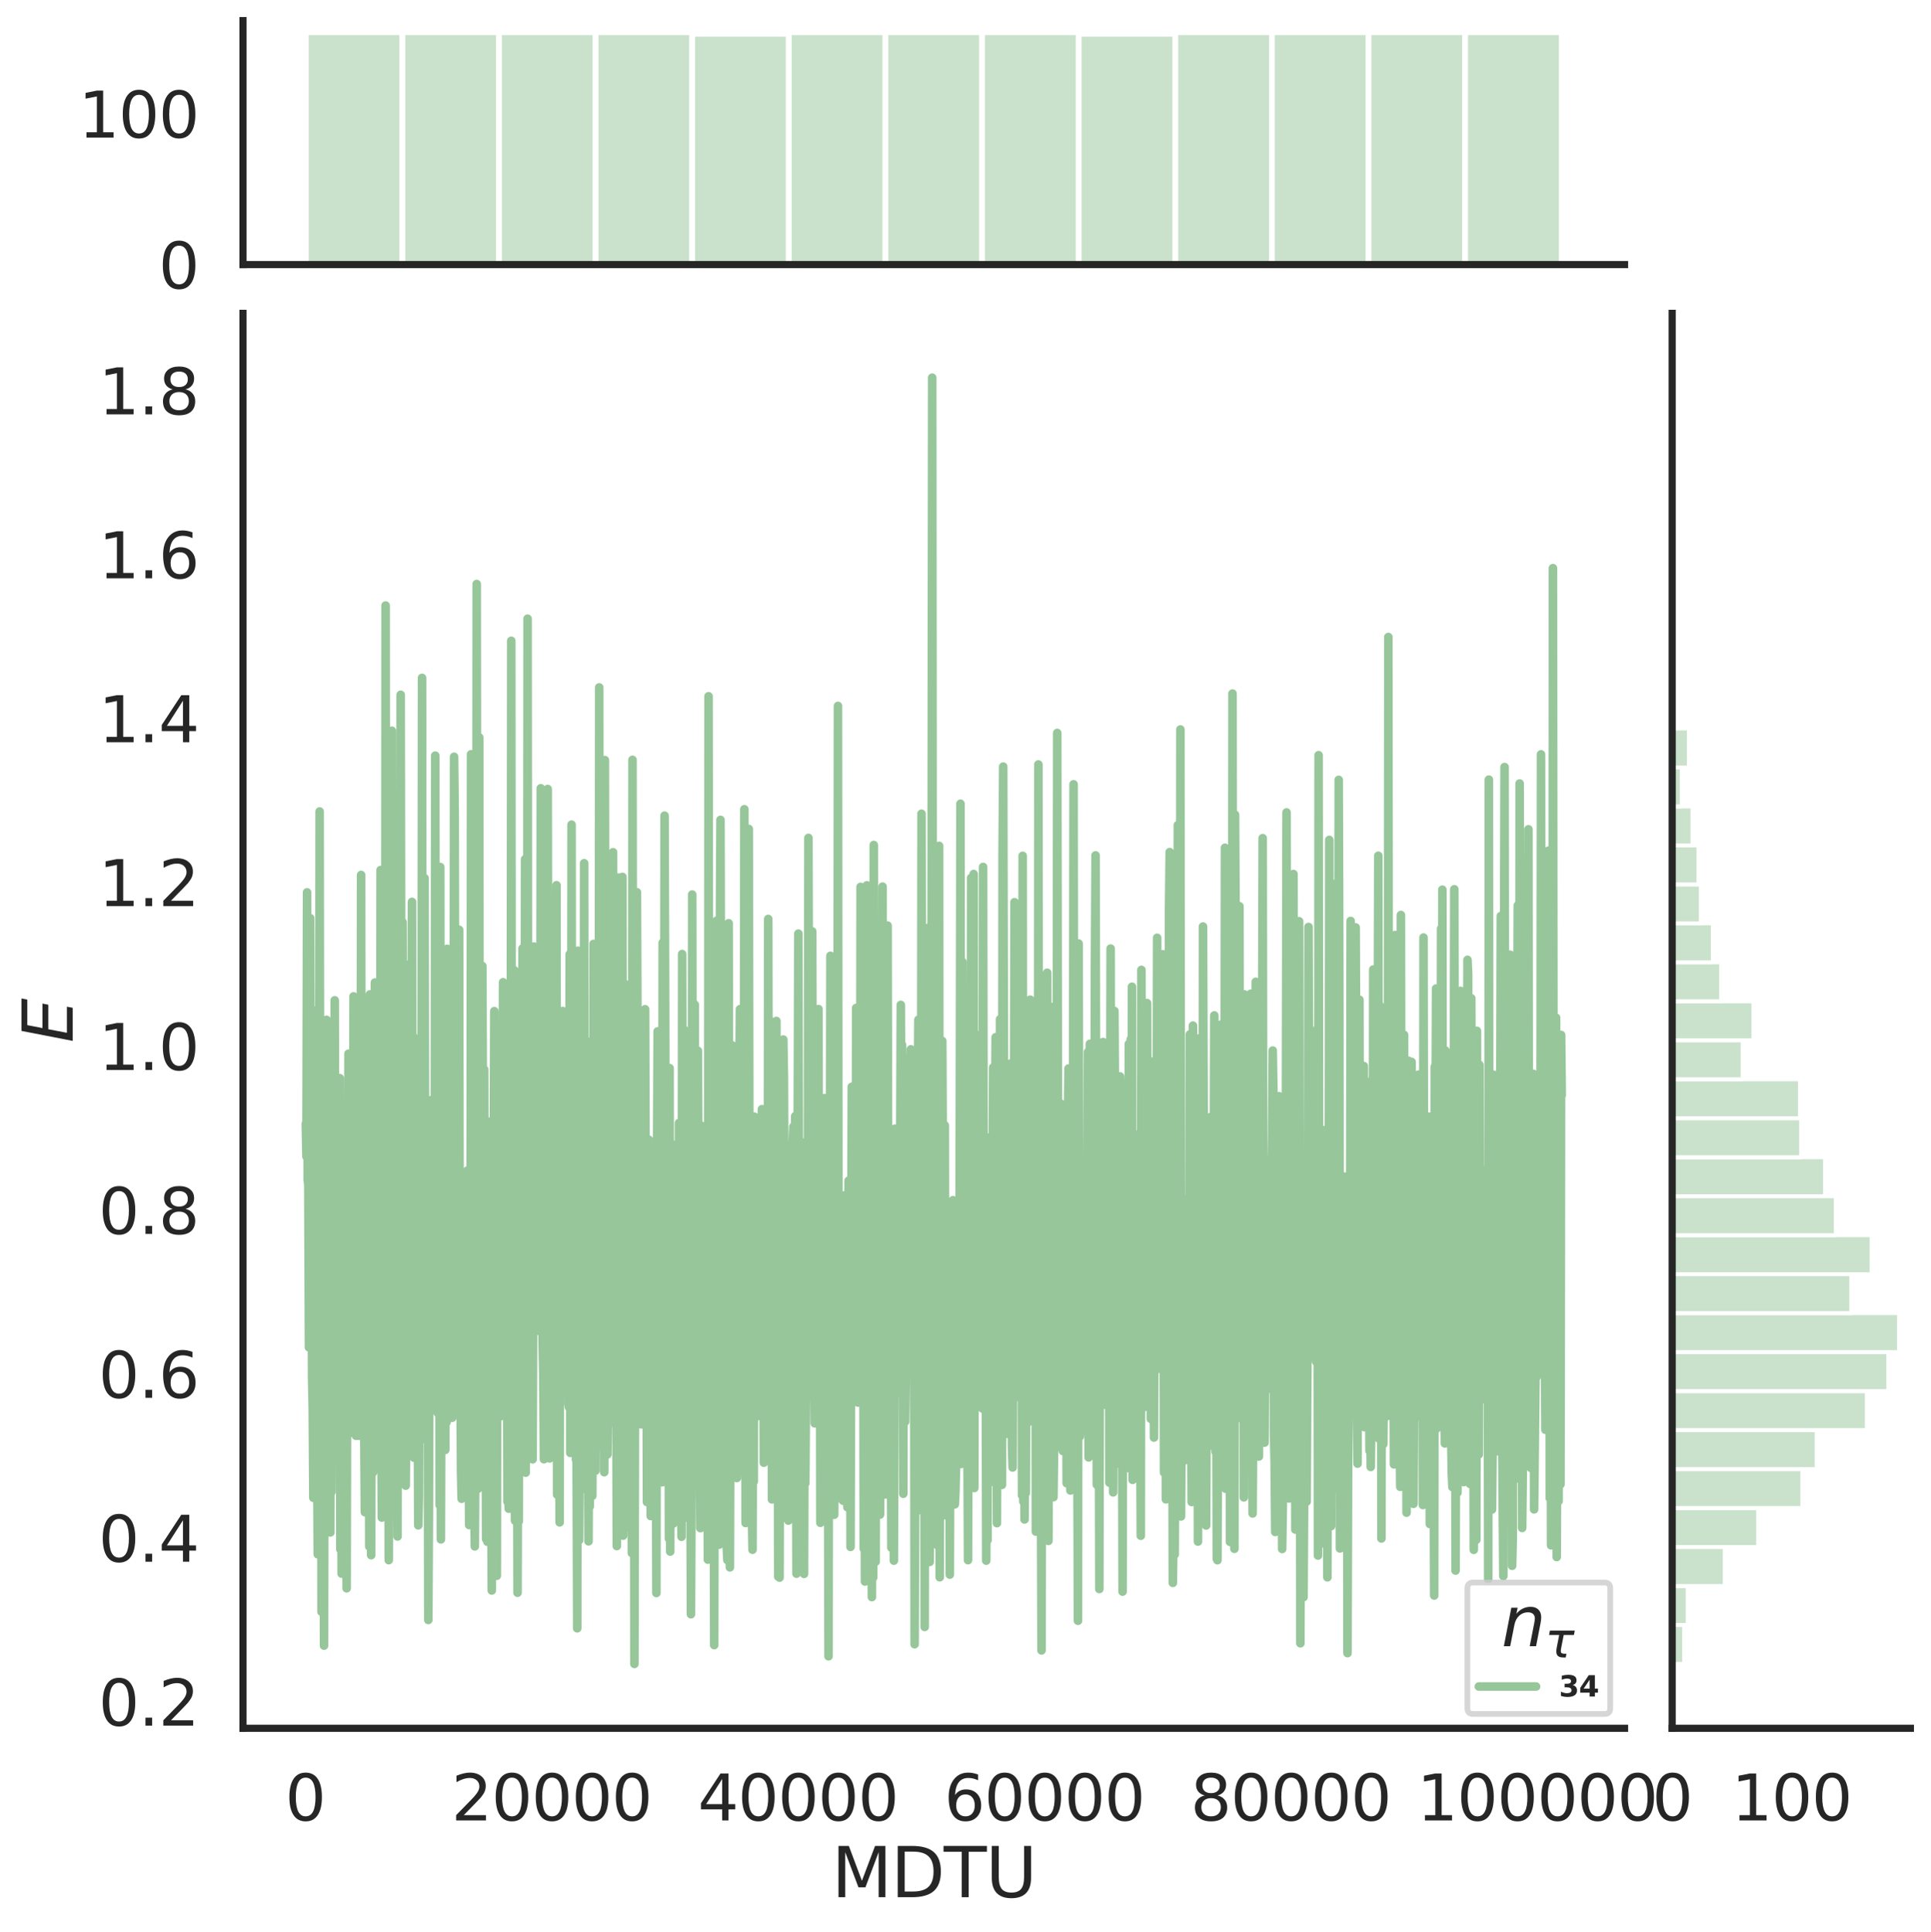 <?xml version="1.0" encoding="utf-8" standalone="no"?>
<!DOCTYPE svg PUBLIC "-//W3C//DTD SVG 1.1//EN"
  "http://www.w3.org/Graphics/SVG/1.1/DTD/svg11.dtd">
<svg height="675.079pt" version="1.1" viewBox="0 0 674.774 675.079" width="674.774pt" xmlns="http://www.w3.org/2000/svg" xmlns:xlink="http://www.w3.org/1999/xlink">
 <defs>
  <style type="text/css">*{stroke-linecap:butt;stroke-linejoin:round;}</style>
 </defs>
 <g id="figure_1">
  <g id="patch_1">
   <path d="M 0 675.079 
L 674.774 675.079 
L 674.774 0 
L 0 0 
z
" style="fill:#ffffff;"/>
  </g>
  <g id="axes_1">
   <g id="patch_2">
    <path d="M 84.914 603.86 
L 567.69 603.86 
L 567.69 109.485 
L 84.914 109.485 
z
" style="fill:none;"/>
   </g>
   <g id="matplotlib.axis_1">
    <g id="xtick_1">
     <g id="text_1">
      <!-- 0 -->
      <g style="fill:#262626;" transform="translate(99.64 636.077)scale(0.22 -0.22)">
       <defs>
        <path d="M 2034 4250 
Q 1547 4250 1301 3770 
Q 1056 3291 1056 2328 
Q 1056 1369 1301 889 
Q 1547 409 2034 409 
Q 2525 409 2770 889 
Q 3016 1369 3016 2328 
Q 3016 3291 2770 3770 
Q 2525 4250 2034 4250 
z
M 2034 4750 
Q 2819 4750 3233 4129 
Q 3647 3509 3647 2328 
Q 3647 1150 3233 529 
Q 2819 -91 2034 -91 
Q 1250 -91 836 529 
Q 422 1150 422 2328 
Q 422 3509 836 4129 
Q 1250 4750 2034 4750 
z
" id="DejaVuSans-30" transform="scale(0.016)"/>
       </defs>
       <use xlink:href="#DejaVuSans-30"/>
      </g>
     </g>
    </g>
    <g id="xtick_2">
     <g id="text_2">
      <!-- 20000 -->
      <g style="fill:#262626;" transform="translate(157.745 636.077)scale(0.22 -0.22)">
       <defs>
        <path d="M 1228 531 
L 3431 531 
L 3431 0 
L 469 0 
L 469 531 
Q 828 903 1448 1529 
Q 2069 2156 2228 2338 
Q 2531 2678 2651 2914 
Q 2772 3150 2772 3378 
Q 2772 3750 2511 3984 
Q 2250 4219 1831 4219 
Q 1534 4219 1204 4116 
Q 875 4013 500 3803 
L 500 4441 
Q 881 4594 1212 4672 
Q 1544 4750 1819 4750 
Q 2544 4750 2975 4387 
Q 3406 4025 3406 3419 
Q 3406 3131 3298 2873 
Q 3191 2616 2906 2266 
Q 2828 2175 2409 1742 
Q 1991 1309 1228 531 
z
" id="DejaVuSans-32" transform="scale(0.016)"/>
       </defs>
       <use xlink:href="#DejaVuSans-32"/>
       <use x="63.623" xlink:href="#DejaVuSans-30"/>
       <use x="127.246" xlink:href="#DejaVuSans-30"/>
       <use x="190.869" xlink:href="#DejaVuSans-30"/>
       <use x="254.492" xlink:href="#DejaVuSans-30"/>
      </g>
     </g>
    </g>
    <g id="xtick_3">
     <g id="text_3">
      <!-- 40000 -->
      <g style="fill:#262626;" transform="translate(243.844 636.077)scale(0.22 -0.22)">
       <defs>
        <path d="M 2419 4116 
L 825 1625 
L 2419 1625 
L 2419 4116 
z
M 2253 4666 
L 3047 4666 
L 3047 1625 
L 3713 1625 
L 3713 1100 
L 3047 1100 
L 3047 0 
L 2419 0 
L 2419 1100 
L 313 1100 
L 313 1709 
L 2253 4666 
z
" id="DejaVuSans-34" transform="scale(0.016)"/>
       </defs>
       <use xlink:href="#DejaVuSans-34"/>
       <use x="63.623" xlink:href="#DejaVuSans-30"/>
       <use x="127.246" xlink:href="#DejaVuSans-30"/>
       <use x="190.869" xlink:href="#DejaVuSans-30"/>
       <use x="254.492" xlink:href="#DejaVuSans-30"/>
      </g>
     </g>
    </g>
    <g id="xtick_4">
     <g id="text_4">
      <!-- 60000 -->
      <g style="fill:#262626;" transform="translate(329.943 636.077)scale(0.22 -0.22)">
       <defs>
        <path d="M 2113 2584 
Q 1688 2584 1439 2293 
Q 1191 2003 1191 1497 
Q 1191 994 1439 701 
Q 1688 409 2113 409 
Q 2538 409 2786 701 
Q 3034 994 3034 1497 
Q 3034 2003 2786 2293 
Q 2538 2584 2113 2584 
z
M 3366 4563 
L 3366 3988 
Q 3128 4100 2886 4159 
Q 2644 4219 2406 4219 
Q 1781 4219 1451 3797 
Q 1122 3375 1075 2522 
Q 1259 2794 1537 2939 
Q 1816 3084 2150 3084 
Q 2853 3084 3261 2657 
Q 3669 2231 3669 1497 
Q 3669 778 3244 343 
Q 2819 -91 2113 -91 
Q 1303 -91 875 529 
Q 447 1150 447 2328 
Q 447 3434 972 4092 
Q 1497 4750 2381 4750 
Q 2619 4750 2861 4703 
Q 3103 4656 3366 4563 
z
" id="DejaVuSans-36" transform="scale(0.016)"/>
       </defs>
       <use xlink:href="#DejaVuSans-36"/>
       <use x="63.623" xlink:href="#DejaVuSans-30"/>
       <use x="127.246" xlink:href="#DejaVuSans-30"/>
       <use x="190.869" xlink:href="#DejaVuSans-30"/>
       <use x="254.492" xlink:href="#DejaVuSans-30"/>
      </g>
     </g>
    </g>
    <g id="xtick_5">
     <g id="text_5">
      <!-- 80000 -->
      <g style="fill:#262626;" transform="translate(416.043 636.077)scale(0.22 -0.22)">
       <defs>
        <path d="M 2034 2216 
Q 1584 2216 1326 1975 
Q 1069 1734 1069 1313 
Q 1069 891 1326 650 
Q 1584 409 2034 409 
Q 2484 409 2743 651 
Q 3003 894 3003 1313 
Q 3003 1734 2745 1975 
Q 2488 2216 2034 2216 
z
M 1403 2484 
Q 997 2584 770 2862 
Q 544 3141 544 3541 
Q 544 4100 942 4425 
Q 1341 4750 2034 4750 
Q 2731 4750 3128 4425 
Q 3525 4100 3525 3541 
Q 3525 3141 3298 2862 
Q 3072 2584 2669 2484 
Q 3125 2378 3379 2068 
Q 3634 1759 3634 1313 
Q 3634 634 3220 271 
Q 2806 -91 2034 -91 
Q 1263 -91 848 271 
Q 434 634 434 1313 
Q 434 1759 690 2068 
Q 947 2378 1403 2484 
z
M 1172 3481 
Q 1172 3119 1398 2916 
Q 1625 2713 2034 2713 
Q 2441 2713 2670 2916 
Q 2900 3119 2900 3481 
Q 2900 3844 2670 4047 
Q 2441 4250 2034 4250 
Q 1625 4250 1398 4047 
Q 1172 3844 1172 3481 
z
" id="DejaVuSans-38" transform="scale(0.016)"/>
       </defs>
       <use xlink:href="#DejaVuSans-38"/>
       <use x="63.623" xlink:href="#DejaVuSans-30"/>
       <use x="127.246" xlink:href="#DejaVuSans-30"/>
       <use x="190.869" xlink:href="#DejaVuSans-30"/>
       <use x="254.492" xlink:href="#DejaVuSans-30"/>
      </g>
     </g>
    </g>
    <g id="xtick_6">
     <g id="text_6">
      <!-- 100000 -->
      <g style="fill:#262626;" transform="translate(495.143 636.077)scale(0.22 -0.22)">
       <defs>
        <path d="M 794 531 
L 1825 531 
L 1825 4091 
L 703 3866 
L 703 4441 
L 1819 4666 
L 2450 4666 
L 2450 531 
L 3481 531 
L 3481 0 
L 794 0 
L 794 531 
z
" id="DejaVuSans-31" transform="scale(0.016)"/>
       </defs>
       <use xlink:href="#DejaVuSans-31"/>
       <use x="63.623" xlink:href="#DejaVuSans-30"/>
       <use x="127.246" xlink:href="#DejaVuSans-30"/>
       <use x="190.869" xlink:href="#DejaVuSans-30"/>
       <use x="254.492" xlink:href="#DejaVuSans-30"/>
       <use x="318.115" xlink:href="#DejaVuSans-30"/>
      </g>
     </g>
    </g>
    <g id="text_7">
     <!-- MDTU -->
     <g style="fill:#262626;" transform="translate(290.596 662.888)scale(0.24 -0.24)">
      <defs>
       <path d="M 628 4666 
L 1569 4666 
L 2759 1491 
L 3956 4666 
L 4897 4666 
L 4897 0 
L 4281 0 
L 4281 4097 
L 3078 897 
L 2444 897 
L 1241 4097 
L 1241 0 
L 628 0 
L 628 4666 
z
" id="DejaVuSans-4d" transform="scale(0.016)"/>
       <path d="M 1259 4147 
L 1259 519 
L 2022 519 
Q 2988 519 3436 956 
Q 3884 1394 3884 2338 
Q 3884 3275 3436 3711 
Q 2988 4147 2022 4147 
L 1259 4147 
z
M 628 4666 
L 1925 4666 
Q 3281 4666 3915 4102 
Q 4550 3538 4550 2338 
Q 4550 1131 3912 565 
Q 3275 0 1925 0 
L 628 0 
L 628 4666 
z
" id="DejaVuSans-44" transform="scale(0.016)"/>
       <path d="M -19 4666 
L 3928 4666 
L 3928 4134 
L 2272 4134 
L 2272 0 
L 1638 0 
L 1638 4134 
L -19 4134 
L -19 4666 
z
" id="DejaVuSans-54" transform="scale(0.016)"/>
       <path d="M 556 4666 
L 1191 4666 
L 1191 1831 
Q 1191 1081 1462 751 
Q 1734 422 2344 422 
Q 2950 422 3222 751 
Q 3494 1081 3494 1831 
L 3494 4666 
L 4128 4666 
L 4128 1753 
Q 4128 841 3676 375 
Q 3225 -91 2344 -91 
Q 1459 -91 1007 375 
Q 556 841 556 1753 
L 556 4666 
z
" id="DejaVuSans-55" transform="scale(0.016)"/>
      </defs>
      <use xlink:href="#DejaVuSans-4d"/>
      <use x="86.279" xlink:href="#DejaVuSans-44"/>
      <use x="163.281" xlink:href="#DejaVuSans-54"/>
      <use x="224.365" xlink:href="#DejaVuSans-55"/>
     </g>
    </g>
   </g>
   <g id="matplotlib.axis_2">
    <g id="ytick_1">
     <g id="text_8">
      <!-- 0.2 -->
      <g style="fill:#262626;" transform="translate(34.428 602.946)scale(0.22 -0.22)">
       <defs>
        <path d="M 684 794 
L 1344 794 
L 1344 0 
L 684 0 
L 684 794 
z
" id="DejaVuSans-2e" transform="scale(0.016)"/>
       </defs>
       <use xlink:href="#DejaVuSans-30"/>
       <use x="63.623" xlink:href="#DejaVuSans-2e"/>
       <use x="95.41" xlink:href="#DejaVuSans-32"/>
      </g>
     </g>
    </g>
    <g id="ytick_2">
     <g id="text_9">
      <!-- 0.4 -->
      <g style="fill:#262626;" transform="translate(34.428 545.676)scale(0.22 -0.22)">
       <use xlink:href="#DejaVuSans-30"/>
       <use x="63.623" xlink:href="#DejaVuSans-2e"/>
       <use x="95.41" xlink:href="#DejaVuSans-34"/>
      </g>
     </g>
    </g>
    <g id="ytick_3">
     <g id="text_10">
      <!-- 0.6 -->
      <g style="fill:#262626;" transform="translate(34.428 488.405)scale(0.22 -0.22)">
       <use xlink:href="#DejaVuSans-30"/>
       <use x="63.623" xlink:href="#DejaVuSans-2e"/>
       <use x="95.41" xlink:href="#DejaVuSans-36"/>
      </g>
     </g>
    </g>
    <g id="ytick_4">
     <g id="text_11">
      <!-- 0.8 -->
      <g style="fill:#262626;" transform="translate(34.428 431.135)scale(0.22 -0.22)">
       <use xlink:href="#DejaVuSans-30"/>
       <use x="63.623" xlink:href="#DejaVuSans-2e"/>
       <use x="95.41" xlink:href="#DejaVuSans-38"/>
      </g>
     </g>
    </g>
    <g id="ytick_5">
     <g id="text_12">
      <!-- 1.0 -->
      <g style="fill:#262626;" transform="translate(34.428 373.864)scale(0.22 -0.22)">
       <use xlink:href="#DejaVuSans-31"/>
       <use x="63.623" xlink:href="#DejaVuSans-2e"/>
       <use x="95.41" xlink:href="#DejaVuSans-30"/>
      </g>
     </g>
    </g>
    <g id="ytick_6">
     <g id="text_13">
      <!-- 1.2 -->
      <g style="fill:#262626;" transform="translate(34.428 316.594)scale(0.22 -0.22)">
       <use xlink:href="#DejaVuSans-31"/>
       <use x="63.623" xlink:href="#DejaVuSans-2e"/>
       <use x="95.41" xlink:href="#DejaVuSans-32"/>
      </g>
     </g>
    </g>
    <g id="ytick_7">
     <g id="text_14">
      <!-- 1.4 -->
      <g style="fill:#262626;" transform="translate(34.428 259.323)scale(0.22 -0.22)">
       <use xlink:href="#DejaVuSans-31"/>
       <use x="63.623" xlink:href="#DejaVuSans-2e"/>
       <use x="95.41" xlink:href="#DejaVuSans-34"/>
      </g>
     </g>
    </g>
    <g id="ytick_8">
     <g id="text_15">
      <!-- 1.6 -->
      <g style="fill:#262626;" transform="translate(34.428 202.053)scale(0.22 -0.22)">
       <use xlink:href="#DejaVuSans-31"/>
       <use x="63.623" xlink:href="#DejaVuSans-2e"/>
       <use x="95.41" xlink:href="#DejaVuSans-36"/>
      </g>
     </g>
    </g>
    <g id="ytick_9">
     <g id="text_16">
      <!-- 1.8 -->
      <g style="fill:#262626;" transform="translate(34.428 144.782)scale(0.22 -0.22)">
       <use xlink:href="#DejaVuSans-31"/>
       <use x="63.623" xlink:href="#DejaVuSans-2e"/>
       <use x="95.41" xlink:href="#DejaVuSans-38"/>
      </g>
     </g>
    </g>
    <g id="text_17">
     <!-- $E$ -->
     <g style="fill:#262626;" transform="translate(25.436 364.352)rotate(-90)scale(0.24 -0.24)">
      <defs>
       <path d="M 1081 4666 
L 4031 4666 
L 3928 4134 
L 1606 4134 
L 1338 2753 
L 3566 2753 
L 3463 2222 
L 1234 2222 
L 909 531 
L 3284 531 
L 3181 0 
L 172 0 
L 1081 4666 
z
" id="DejaVuSans-Oblique-45" transform="scale(0.016)"/>
      </defs>
      <use transform="translate(0 0.094)" xlink:href="#DejaVuSans-Oblique-45"/>
     </g>
    </g>
   </g>
   <g id="line2d_1">
    <path clip-path="url(#p41183ca59b)" d="M 106.859 392.667 
L 107.078 404.084 
L 107.298 311.791 
L 107.517 412.181 
L 107.737 414.003 
L 107.956 470.767 
L 108.396 320.818 
L 108.615 405.508 
L 108.835 425.396 
L 109.054 481.508 
L 109.274 491.973 
L 109.493 523.335 
L 109.713 380.102 
L 109.932 450.31 
L 110.152 462.455 
L 110.591 403.57 
L 110.811 505.409 
L 111.03 543.055 
L 111.25 352.53 
L 111.469 518.746 
L 111.689 283.535 
L 111.908 455.867 
L 112.128 377.35 
L 112.348 563.16 
L 112.567 461.941 
L 112.787 502.686 
L 113.006 461.253 
L 113.226 574.989 
L 113.445 459.67 
L 113.665 476.072 
L 113.884 445.821 
L 114.104 356.337 
L 114.324 438.484 
L 114.543 398.588 
L 114.763 451.688 
L 114.982 447.825 
L 115.202 427.119 
L 115.421 535.442 
L 115.641 438.093 
L 115.86 521.269 
L 116.08 448.414 
L 116.299 433.584 
L 116.519 484.373 
L 116.739 493.67 
L 116.958 349.511 
L 117.178 444.07 
L 117.397 437.614 
L 117.617 440.062 
L 118.056 461.289 
L 118.275 437.28 
L 118.495 379.893 
L 118.715 376.701 
L 118.934 541.346 
L 119.154 460.23 
L 119.373 549.826 
L 119.593 477.632 
L 119.812 475.336 
L 120.032 474.909 
L 120.251 471.489 
L 120.471 528.98 
L 120.691 419.743 
L 120.91 472.325 
L 121.13 554.957 
L 121.349 446.37 
L 121.569 428.742 
L 121.788 368.169 
L 122.227 500.744 
L 122.447 389.082 
L 122.667 412.838 
L 122.886 456.055 
L 123.106 470.336 
L 123.325 499.829 
L 123.545 348.138 
L 123.764 492.36 
L 123.984 485.83 
L 124.203 379.332 
L 124.423 501.676 
L 124.643 412.253 
L 124.862 496.134 
L 125.082 496.094 
L 125.301 501.666 
L 125.521 428.685 
L 125.74 426.688 
L 125.96 485.248 
L 126.179 305.711 
L 126.399 438.853 
L 126.618 450.125 
L 126.838 372.232 
L 127.277 500.624 
L 127.497 528.359 
L 127.716 523.568 
L 127.936 388.394 
L 128.155 368.239 
L 128.375 398.219 
L 128.594 388.565 
L 128.814 410.135 
L 129.034 540.344 
L 129.253 347.453 
L 129.473 390.704 
L 129.692 543.391 
L 130.131 384.76 
L 130.351 514.442 
L 130.57 419.557 
L 130.79 488.722 
L 131.01 343.293 
L 131.229 446.465 
L 131.449 404.354 
L 131.888 502.904 
L 132.107 430.56 
L 132.327 430.06 
L 132.766 500.009 
L 132.986 304.004 
L 133.205 482.354 
L 133.425 530.251 
L 133.644 493.56 
L 133.864 339.669 
L 134.083 527.959 
L 134.303 330.865 
L 134.522 523.283 
L 134.742 211.565 
L 134.962 431.614 
L 135.181 410.694 
L 135.401 504.047 
L 135.62 392.581 
L 135.84 545.129 
L 136.059 427.017 
L 136.279 524.98 
L 136.498 480.681 
L 136.937 255.324 
L 137.157 443.902 
L 137.377 388.603 
L 137.596 276.772 
L 137.816 454.902 
L 138.035 316.733 
L 138.474 501.783 
L 138.694 496.589 
L 138.913 536.852 
L 139.133 350.935 
L 139.572 512.589 
L 139.792 444.503 
L 140.011 242.762 
L 140.231 370.407 
L 140.45 405.674 
L 140.67 322.235 
L 140.889 402.599 
L 141.109 410.678 
L 141.329 474.338 
L 141.548 428.255 
L 141.768 519.101 
L 142.207 457.621 
L 142.426 337.125 
L 142.646 467.859 
L 143.085 434.06 
L 143.305 417.151 
L 143.524 460.646 
L 143.963 315.124 
L 144.183 460.819 
L 144.402 362.161 
L 144.622 509.322 
L 144.841 453.566 
L 145.281 491.072 
L 145.5 466.942 
L 145.72 423.005 
L 146.159 532.963 
L 146.378 523.085 
L 146.598 432.835 
L 146.817 491.436 
L 147.037 404.076 
L 147.256 439.989 
L 147.476 236.851 
L 147.696 502.749 
L 147.915 378.088 
L 148.135 434.356 
L 148.354 306.825 
L 148.574 436.276 
L 148.793 409.095 
L 149.013 442.055 
L 149.232 445.696 
L 149.452 467.948 
L 149.672 566.032 
L 149.891 525.675 
L 150.111 448.562 
L 150.33 426.037 
L 150.55 486.1 
L 150.769 384.345 
L 150.989 420.65 
L 151.208 483.539 
L 151.428 406.008 
L 151.648 481.147 
L 151.867 480.381 
L 152.087 264.024 
L 152.306 420.639 
L 152.526 405.99 
L 152.745 345.737 
L 152.965 493.674 
L 153.184 357.926 
L 153.404 330.143 
L 153.624 525.883 
L 153.843 302.935 
L 154.063 537.877 
L 154.502 388.433 
L 154.721 373.925 
L 154.941 441.993 
L 155.16 415.721 
L 155.38 424.671 
L 155.6 506.601 
L 155.819 386.636 
L 156.039 496.968 
L 156.258 331.521 
L 156.478 439.378 
L 156.917 466.664 
L 157.136 391.536 
L 157.356 489.585 
L 157.575 423.645 
L 158.015 495.374 
L 158.234 410.421 
L 158.454 453.017 
L 158.673 264.421 
L 158.893 284.909 
L 159.112 420.584 
L 159.332 389.259 
L 159.551 470.669 
L 159.771 324.714 
L 159.991 441.07 
L 160.21 425.995 
L 160.43 324.859 
L 160.649 456.588 
L 160.869 472.477 
L 161.088 514.024 
L 161.308 523.675 
L 161.527 423.184 
L 161.747 483.202 
L 161.967 463.804 
L 162.186 488.52 
L 162.406 477.413 
L 162.625 502.406 
L 163.064 474.824 
L 163.284 409.027 
L 163.943 532.862 
L 164.162 520.168 
L 164.382 496.005 
L 164.601 263.557 
L 164.821 340.9 
L 165.04 360.481 
L 165.26 352.501 
L 165.699 520.575 
L 165.919 540.319 
L 166.358 465.905 
L 166.577 204.048 
L 166.797 447.493 
L 167.016 520.196 
L 167.236 438.411 
L 167.455 257.632 
L 167.675 485.689 
L 167.894 362.824 
L 168.114 448.582 
L 168.334 481.022 
L 168.553 337.512 
L 168.773 398.882 
L 168.992 492.523 
L 169.212 373.7 
L 169.431 484.969 
L 169.651 473.458 
L 169.87 537.771 
L 170.09 391.66 
L 170.31 538.703 
L 170.529 429.328 
L 170.749 394.614 
L 170.968 426.669 
L 171.407 529.565 
L 171.627 510.023 
L 171.846 555.73 
L 172.066 516.4 
L 172.286 548.91 
L 172.505 416.634 
L 172.725 353.292 
L 172.944 457.178 
L 173.164 485.137 
L 173.383 396.966 
L 173.603 550.58 
L 173.822 398.656 
L 174.042 481.825 
L 174.481 448.458 
L 174.701 494.964 
L 174.92 475.122 
L 175.14 443.28 
L 175.359 444.96 
L 175.798 343.2 
L 176.018 350.949 
L 176.238 483.119 
L 176.457 465.326 
L 176.677 493.762 
L 176.896 400.58 
L 177.116 442.369 
L 177.335 524.681 
L 177.555 473.286 
L 177.774 527.143 
L 177.994 509.041 
L 178.433 442.122 
L 178.653 223.898 
L 178.872 473.98 
L 179.092 408.947 
L 179.311 492.624 
L 179.531 527.654 
L 179.75 339.042 
L 179.97 531.334 
L 180.189 468.586 
L 180.409 438.128 
L 180.629 460.921 
L 180.848 556.511 
L 181.068 487.683 
L 181.287 531.569 
L 181.507 384.014 
L 181.726 449.286 
L 181.946 368.251 
L 182.165 471.313 
L 182.385 454.624 
L 182.605 331.373 
L 182.824 370.739 
L 183.263 465.266 
L 183.483 300.215 
L 183.702 514.55 
L 183.922 356.223 
L 184.141 489.244 
L 184.361 216.174 
L 184.581 463.109 
L 184.8 382.036 
L 185.02 472.735 
L 185.239 473.784 
L 185.459 382.711 
L 185.678 343.064 
L 186.117 509.897 
L 186.337 454.4 
L 186.557 330.726 
L 186.776 464.099 
L 186.996 462.994 
L 187.215 450.299 
L 187.435 342.556 
L 187.654 346.131 
L 187.874 446.084 
L 188.093 464.026 
L 188.313 465.025 
L 188.532 455.788 
L 188.752 425.491 
L 188.972 275.424 
L 189.191 421.582 
L 189.411 422.324 
L 189.63 469.903 
L 189.85 480.135 
L 190.069 509.862 
L 190.289 428.851 
L 190.508 422.052 
L 190.728 434.777 
L 190.948 427.592 
L 191.167 499.618 
L 191.387 275.684 
L 191.606 406.232 
L 191.826 431.127 
L 192.045 509.595 
L 192.265 479.631 
L 192.484 411.086 
L 192.704 426.818 
L 192.924 468.69 
L 193.143 460.488 
L 193.363 434.598 
L 193.582 449.139 
L 193.802 361.787 
L 194.241 469.67 
L 194.46 309.305 
L 194.68 522.239 
L 195.119 450.762 
L 195.339 475.036 
L 195.558 531.933 
L 195.778 377.854 
L 195.997 455.516 
L 196.217 394.179 
L 196.436 400.507 
L 196.656 353.259 
L 196.876 390.221 
L 197.095 391.929 
L 197.315 380.912 
L 197.534 472.616 
L 197.754 480.163 
L 198.412 429.235 
L 198.632 490.477 
L 198.851 491.728 
L 199.071 333.404 
L 199.291 507.655 
L 199.51 477.306 
L 199.73 288.137 
L 199.949 473.106 
L 200.388 379.896 
L 200.608 481.713 
L 200.827 495.248 
L 201.047 435.085 
L 201.267 510.019 
L 201.486 509.206 
L 201.706 568.941 
L 201.925 332.191 
L 202.145 403.108 
L 202.364 538.19 
L 202.584 508.775 
L 202.803 450.815 
L 203.023 459.849 
L 203.243 517.689 
L 203.462 444.646 
L 203.682 448.481 
L 203.901 520.158 
L 204.121 301.616 
L 204.34 519.204 
L 204.56 462.387 
L 204.779 455.543 
L 205.438 475.496 
L 205.658 538.548 
L 205.877 487.497 
L 206.097 526.314 
L 206.316 363.922 
L 206.755 439.842 
L 206.975 522.648 
L 207.195 472.393 
L 207.414 329.802 
L 207.634 468.097 
L 207.853 473.057 
L 208.073 513.885 
L 208.292 427.504 
L 208.512 496.843 
L 208.731 505.502 
L 208.951 432.812 
L 209.17 490.187 
L 209.39 240.187 
L 209.61 431.127 
L 209.829 372.499 
L 210.049 486.472 
L 210.268 285.765 
L 210.488 451.864 
L 210.707 397.965 
L 210.927 429.753 
L 211.146 514.393 
L 211.366 265.577 
L 211.586 416.708 
L 211.805 465.847 
L 212.025 356.007 
L 212.244 508.189 
L 212.464 488.74 
L 212.683 424.051 
L 212.903 447.276 
L 213.122 346.477 
L 213.342 468.502 
L 213.562 417.838 
L 213.781 437.659 
L 214.001 483.131 
L 214.22 297.773 
L 214.44 465.65 
L 214.659 399.663 
L 214.879 497.307 
L 215.098 429.103 
L 215.318 467.674 
L 215.538 540.204 
L 215.757 449.961 
L 215.977 460.98 
L 216.196 306.619 
L 216.416 438.217 
L 216.635 399.168 
L 216.855 458.163 
L 217.074 478.875 
L 217.294 433.968 
L 217.514 306.401 
L 217.733 536.567 
L 217.953 379.163 
L 218.172 343.616 
L 218.392 476.763 
L 218.611 488.135 
L 218.831 482.26 
L 219.05 369.851 
L 219.27 483.708 
L 219.489 533.56 
L 219.709 433.551 
L 219.929 384.446 
L 220.368 484.467 
L 220.587 475.61 
L 220.807 542.671 
L 221.026 265.49 
L 221.246 424.732 
L 221.465 387.234 
L 221.685 581.388 
L 221.905 481.037 
L 222.124 468.306 
L 222.344 348.755 
L 222.563 311.751 
L 222.783 366.825 
L 223.002 478.986 
L 223.222 487.334 
L 223.441 429.085 
L 223.661 428.559 
L 223.881 480.028 
L 224.1 497.696 
L 224.32 480.14 
L 224.759 402.259 
L 224.978 488.724 
L 225.198 446.819 
L 225.417 352.636 
L 225.637 424.343 
L 225.857 441.605 
L 226.076 524.829 
L 226.296 411.657 
L 226.515 471.362 
L 226.735 398.231 
L 226.954 401.189 
L 227.393 529.712 
L 227.613 464.167 
L 228.052 521.943 
L 228.711 414.574 
L 228.93 483.671 
L 229.15 468.075 
L 229.369 556.604 
L 229.589 407.038 
L 229.808 360.366 
L 230.028 473.374 
L 230.248 494.004 
L 230.467 458.054 
L 230.687 371.585 
L 230.906 379.814 
L 231.126 407.279 
L 231.345 517.924 
L 231.565 329.39 
L 231.784 339.63 
L 232.004 451.902 
L 232.224 284.992 
L 232.443 354.311 
L 232.663 491.746 
L 232.882 472.96 
L 233.102 405.824 
L 233.321 408.78 
L 233.541 417.228 
L 233.76 537.598 
L 233.98 373.212 
L 234.2 542.135 
L 234.419 474.378 
L 234.639 459.036 
L 234.858 497.346 
L 235.078 430.597 
L 235.297 532.323 
L 235.517 400.022 
L 235.736 429.941 
L 235.956 407.296 
L 236.176 435.172 
L 236.395 496.124 
L 236.615 473.049 
L 236.834 416.691 
L 237.054 525.679 
L 237.273 392.372 
L 237.493 427.129 
L 237.712 440.563 
L 237.932 513.27 
L 238.151 536.955 
L 238.371 333.341 
L 238.591 465.895 
L 238.81 498.707 
L 239.03 359.756 
L 239.249 467.736 
L 239.469 363.67 
L 239.908 437.017 
L 240.127 530.291 
L 240.347 510.024 
L 240.567 518.894 
L 240.786 386.949 
L 241.445 564.029 
L 241.664 520.341 
L 241.884 312.55 
L 242.103 469.38 
L 242.323 415.902 
L 242.543 469.192 
L 242.762 350.99 
L 242.982 496.757 
L 243.201 385.996 
L 243.421 500.153 
L 243.64 505.599 
L 243.86 367.15 
L 244.738 533.943 
L 244.958 393.278 
L 245.177 419.997 
L 245.397 498.686 
L 245.616 499.153 
L 245.836 494.141 
L 246.055 440.232 
L 246.495 471.077 
L 246.934 447.122 
L 247.373 544.953 
L 247.592 243.282 
L 247.812 429.643 
L 248.031 493.557 
L 248.251 510.743 
L 248.47 380.071 
L 248.69 415.865 
L 248.91 426.97 
L 249.129 471.881 
L 249.349 419.681 
L 249.568 574.81 
L 250.007 360.689 
L 250.227 495.908 
L 250.446 321.693 
L 250.666 448.816 
L 250.886 496.707 
L 251.105 475.051 
L 251.325 539.705 
L 251.544 329.408 
L 251.764 286.472 
L 252.203 459.991 
L 252.642 508.769 
L 253.081 363.756 
L 253.301 362.082 
L 253.52 398.436 
L 253.74 349.636 
L 253.959 540.721 
L 254.179 545.125 
L 254.398 383.793 
L 254.618 322.582 
L 255.057 547.651 
L 255.277 471.222 
L 255.496 457.612 
L 255.716 477.249 
L 255.935 365.291 
L 256.155 437.314 
L 256.374 388.854 
L 256.594 469.813 
L 257.033 377.633 
L 257.253 386.462 
L 257.472 516.434 
L 257.692 409.752 
L 257.911 391.084 
L 258.131 471.051 
L 258.35 378.172 
L 258.57 352.611 
L 258.789 446.626 
L 259.009 444.267 
L 259.448 514.567 
L 259.668 355.431 
L 259.887 502.751 
L 260.107 282.758 
L 260.546 532.148 
L 260.765 378.72 
L 260.985 370.68 
L 261.205 416.433 
L 261.424 513.545 
L 261.644 289.636 
L 261.863 401.939 
L 262.083 455.482 
L 262.302 443.008 
L 262.741 529.101 
L 262.961 541.488 
L 263.181 468.862 
L 263.4 517.629 
L 263.62 390.172 
L 263.839 490.83 
L 264.059 458.295 
L 264.278 409.113 
L 264.498 436.493 
L 264.717 446.307 
L 264.937 444.049 
L 265.157 494.722 
L 265.376 493.71 
L 265.596 463.911 
L 265.815 458.808 
L 266.035 471.895 
L 266.254 387.547 
L 266.474 459.687 
L 266.693 442.517 
L 266.913 511.081 
L 267.133 420.715 
L 267.352 477.39 
L 267.572 423.792 
L 267.791 475.926 
L 268.011 423.651 
L 268.23 491.183 
L 268.45 321.083 
L 268.669 433.196 
L 268.889 407.233 
L 269.108 496.798 
L 269.328 356.818 
L 269.548 401.966 
L 269.767 523.896 
L 269.987 517.045 
L 270.426 385.451 
L 270.645 452.235 
L 270.865 378.509 
L 271.084 434.846 
L 271.304 356.723 
L 271.524 472.353 
L 271.743 459.744 
L 271.963 550.9 
L 272.182 446.267 
L 272.402 551.222 
L 272.841 373.792 
L 273.06 473.071 
L 273.28 413.299 
L 273.5 425.742 
L 273.719 363.221 
L 273.939 376.855 
L 274.158 441.395 
L 274.378 422.6 
L 274.597 507.082 
L 274.817 530.5 
L 275.036 463.277 
L 275.256 524.531 
L 275.476 531.309 
L 275.695 494.743 
L 275.915 505.346 
L 276.134 487.42 
L 276.354 412.043 
L 276.573 433.945 
L 276.793 479.843 
L 277.012 399.481 
L 277.232 393.658 
L 277.452 466.946 
L 277.671 494.139 
L 277.891 389.981 
L 278.33 549.853 
L 278.549 519.234 
L 278.769 387.461 
L 278.988 326.207 
L 279.208 444.354 
L 279.427 470.705 
L 279.647 517.685 
L 279.867 468.354 
L 280.086 458.478 
L 280.306 488.691 
L 280.525 408.66 
L 280.745 399.246 
L 280.964 549.917 
L 281.184 475.533 
L 281.403 518.285 
L 281.843 461.351 
L 282.062 487.97 
L 282.282 442.91 
L 282.501 292.771 
L 282.721 378.613 
L 282.94 346.694 
L 283.16 413.591 
L 283.379 421.711 
L 283.599 395.382 
L 283.819 325.421 
L 284.038 410.348 
L 284.258 421.17 
L 284.697 497.32 
L 284.916 409.938 
L 285.136 418.801 
L 285.355 397.734 
L 285.575 473.844 
L 286.014 352.585 
L 286.234 495.7 
L 286.453 407.44 
L 286.673 532.08 
L 286.892 414.517 
L 287.112 476.645 
L 287.331 433.904 
L 287.99 506.526 
L 288.21 383.703 
L 288.429 420.724 
L 288.649 478.593 
L 288.868 457.416 
L 289.088 386.161 
L 289.527 578.712 
L 289.746 424.189 
L 289.966 439.976 
L 290.186 333.963 
L 290.405 438.625 
L 290.625 361.262 
L 290.844 341.571 
L 291.064 484.242 
L 291.283 521.022 
L 291.503 529.277 
L 291.942 427.426 
L 292.162 510.518 
L 292.381 436.921 
L 292.601 459.783 
L 292.82 246.647 
L 293.04 511.407 
L 293.259 451.612 
L 293.479 476.647 
L 293.698 488.207 
L 293.918 433.45 
L 294.138 523.758 
L 294.357 459.61 
L 294.577 524.338 
L 294.796 458.537 
L 295.016 490.305 
L 295.235 417.636 
L 295.455 515.437 
L 295.674 442.242 
L 295.894 439.139 
L 296.114 526.645 
L 296.333 520.246 
L 296.553 412.516 
L 296.772 484.075 
L 296.992 412.924 
L 297.211 540.5 
L 297.65 379.726 
L 297.87 414.766 
L 298.09 484.348 
L 298.309 465.348 
L 298.529 384.543 
L 298.968 487.832 
L 299.187 352.174 
L 299.407 463.644 
L 299.846 490.06 
L 300.065 406.024 
L 300.285 475.713 
L 300.505 461.964 
L 300.724 309.884 
L 300.944 451.285 
L 301.163 377.717 
L 301.383 460.963 
L 301.602 400.861 
L 301.822 541.062 
L 302.041 394.38 
L 302.261 552.591 
L 302.481 408.066 
L 302.7 447.493 
L 302.92 309.334 
L 303.139 466.46 
L 303.359 422.106 
L 303.578 443.589 
L 303.798 508.737 
L 304.017 416.346 
L 304.237 466.951 
L 304.457 455.201 
L 304.676 558.032 
L 304.896 435.855 
L 305.115 551.238 
L 305.335 295.244 
L 305.554 448.813 
L 305.774 426.478 
L 305.993 545.654 
L 306.213 454.045 
L 306.433 495.173 
L 306.652 451.949 
L 306.872 505.395 
L 307.091 486.195 
L 307.311 360.177 
L 307.53 529.196 
L 307.75 417.918 
L 307.969 401.105 
L 308.189 399.335 
L 308.409 309.795 
L 308.628 471.558 
L 308.848 402.607 
L 309.067 473.653 
L 309.287 482.952 
L 309.506 522.157 
L 309.726 409.981 
L 309.945 460.014 
L 310.165 323.398 
L 310.384 438.438 
L 310.604 483.411 
L 310.824 449.401 
L 311.043 448.875 
L 311.263 483.69 
L 311.482 540.767 
L 311.702 477.484 
L 311.921 502.228 
L 312.141 474.962 
L 312.36 545.302 
L 312.8 394.346 
L 313.019 420.112 
L 313.239 486.606 
L 313.458 396.724 
L 313.897 468.258 
L 314.117 459.688 
L 314.336 417.333 
L 314.556 406.296 
L 314.776 351.113 
L 314.995 400.894 
L 315.215 365.097 
L 315.654 521.923 
L 315.873 389.124 
L 316.312 496.739 
L 316.971 443.62 
L 317.191 394.029 
L 317.41 434.635 
L 317.63 381.22 
L 317.849 369.369 
L 318.069 385.367 
L 318.288 366.638 
L 318.508 409.438 
L 318.728 378.871 
L 319.167 410.84 
L 319.386 385.97 
L 319.606 574.503 
L 319.825 516.691 
L 320.045 399.466 
L 320.264 374.334 
L 320.484 467.561 
L 320.703 385.772 
L 320.923 356.302 
L 321.582 527.615 
L 321.801 478.873 
L 322.021 284.319 
L 322.46 497.462 
L 322.679 457.657 
L 322.899 383.318 
L 323.119 568.467 
L 323.338 378.439 
L 323.558 483.677 
L 323.777 534.211 
L 323.997 509.857 
L 324.216 511.027 
L 324.436 324.169 
L 324.655 400.574 
L 324.875 545.736 
L 325.095 383.601 
L 325.314 385.431 
L 325.534 330.753 
L 325.753 131.956 
L 325.973 400.996 
L 326.412 471.448 
L 326.631 418.621 
L 327.071 522.2 
L 327.51 435.068 
L 327.729 540.077 
L 327.949 455.482 
L 328.168 295.543 
L 328.388 551.106 
L 328.607 471.462 
L 328.827 480.093 
L 329.047 450.54 
L 329.266 363.708 
L 329.705 453.062 
L 329.925 473.977 
L 330.144 393.194 
L 330.364 529.405 
L 330.583 442.907 
L 330.803 528.693 
L 331.022 463.475 
L 331.242 467.518 
L 331.462 429.959 
L 331.681 437.406 
L 331.901 550.176 
L 332.12 488.111 
L 332.34 471.418 
L 332.559 473.609 
L 332.779 504.813 
L 332.998 419.362 
L 333.218 522.734 
L 333.438 488.059 
L 333.657 525.638 
L 333.877 521.019 
L 334.096 511.123 
L 334.316 438.146 
L 334.535 508.998 
L 334.755 478.494 
L 334.974 500.871 
L 335.194 484.533 
L 335.633 280.828 
L 335.853 511.539 
L 336.072 470.591 
L 336.292 336.058 
L 336.511 479.728 
L 336.731 433.164 
L 336.95 495.252 
L 337.17 435.378 
L 337.39 413.056 
L 337.609 354.225 
L 337.829 483.682 
L 338.048 497.926 
L 338.268 545.13 
L 338.487 450.787 
L 338.707 413.407 
L 338.926 408.818 
L 339.146 469.402 
L 339.366 306.735 
L 339.585 466.821 
L 339.805 485.86 
L 340.244 305.392 
L 340.463 519.925 
L 340.683 393.146 
L 340.902 412.59 
L 341.122 476.316 
L 341.341 361.63 
L 341.561 463.726 
L 341.781 398.409 
L 342 456.361 
L 342.22 432.268 
L 342.439 470.73 
L 342.659 469.499 
L 343.098 410.355 
L 343.317 492.147 
L 343.537 302.92 
L 343.757 434.741 
L 343.976 423.452 
L 344.196 426.048 
L 344.415 444.28 
L 344.635 545.299 
L 344.854 490.121 
L 345.074 538.174 
L 345.293 405.083 
L 345.513 518.355 
L 345.733 464.599 
L 345.952 491.723 
L 346.172 461.944 
L 346.391 397.031 
L 346.611 462.795 
L 347.05 372.981 
L 347.269 451.725 
L 347.928 362.409 
L 348.367 532.205 
L 348.587 469.792 
L 348.806 446.367 
L 349.026 459.712 
L 349.245 483.788 
L 349.465 356.104 
L 349.685 494.462 
L 349.904 421.822 
L 350.124 518.825 
L 350.343 298.153 
L 350.563 267.858 
L 351.002 458.251 
L 351.221 454.438 
L 351.441 492.516 
L 351.66 463.293 
L 351.88 417.164 
L 352.1 501.003 
L 352.319 405.046 
L 352.539 448.251 
L 352.758 388.935 
L 352.978 439.907 
L 353.197 371.587 
L 353.417 377.584 
L 353.636 505.641 
L 353.856 512.756 
L 354.076 439.212 
L 354.295 423.186 
L 354.515 315.229 
L 354.734 470.818 
L 354.954 428.031 
L 355.173 443.682 
L 355.393 451.05 
L 355.612 438.831 
L 355.832 392.791 
L 356.052 385.639 
L 356.271 488.23 
L 356.491 418.496 
L 356.71 483.016 
L 356.93 407.142 
L 357.149 522.458 
L 357.369 299.025 
L 357.588 524.634 
L 357.808 428.095 
L 358.028 530.905 
L 358.247 501.31 
L 358.467 521.668 
L 358.686 454.983 
L 358.906 492.309 
L 359.125 430.856 
L 359.345 496.885 
L 359.564 411.733 
L 360.003 349.292 
L 360.223 405.968 
L 360.443 428.735 
L 360.662 491.677 
L 360.882 393.037 
L 361.101 356.393 
L 361.321 480.643 
L 361.54 492.258 
L 361.76 398.482 
L 361.979 535.156 
L 362.199 401.89 
L 362.419 524.352 
L 362.638 507.148 
L 362.858 267.105 
L 363.077 463.035 
L 363.297 485.295 
L 363.516 489.75 
L 363.736 513.445 
L 363.955 576.663 
L 364.175 462.513 
L 364.395 436.626 
L 364.614 523.081 
L 364.834 472.652 
L 365.053 491.695 
L 365.273 479.803 
L 365.492 474.41 
L 365.931 339.881 
L 366.371 538.391 
L 366.59 443.845 
L 366.81 507.574 
L 367.029 372.031 
L 367.249 351.812 
L 367.468 499.636 
L 367.688 441.156 
L 367.907 446.67 
L 368.127 523.122 
L 368.347 505.738 
L 368.566 404.83 
L 368.786 459.189 
L 369.225 437.082 
L 369.444 256.093 
L 369.883 502.86 
L 370.103 404.769 
L 370.322 471.354 
L 370.542 385.52 
L 370.762 505.692 
L 370.981 500.314 
L 371.201 454.748 
L 371.42 506.999 
L 371.64 453.002 
L 371.859 492.187 
L 372.518 431.099 
L 372.738 518.243 
L 372.957 409.878 
L 373.396 373.353 
L 373.616 458.614 
L 373.835 469.735 
L 374.055 520.79 
L 374.274 414.402 
L 374.494 413.494 
L 374.714 505.007 
L 374.933 419.553 
L 375.153 274.032 
L 375.372 434.155 
L 375.592 502.367 
L 375.811 399.074 
L 376.031 500.072 
L 376.25 485.264 
L 376.47 505.942 
L 376.69 566.306 
L 376.909 329.667 
L 377.348 501.928 
L 377.568 413.745 
L 377.787 411.098 
L 378.226 476.219 
L 378.446 454.554 
L 378.666 481.2 
L 378.885 422.088 
L 379.105 495.735 
L 379.324 467.702 
L 379.544 490.476 
L 379.763 500.248 
L 379.983 448.55 
L 380.202 367.562 
L 380.422 509.222 
L 380.641 383.966 
L 380.861 364.713 
L 381.081 486.789 
L 381.52 402.784 
L 381.739 459.529 
L 381.959 427.865 
L 382.178 456.736 
L 382.398 431.302 
L 382.617 339.685 
L 382.837 298.876 
L 383.276 518.781 
L 383.496 461.513 
L 383.715 365.393 
L 384.154 555.208 
L 384.374 445.005 
L 384.593 436.346 
L 384.813 484.327 
L 385.033 478.137 
L 385.252 456.334 
L 385.472 364.088 
L 385.691 429.778 
L 385.911 398.932 
L 386.13 433.349 
L 386.35 490.853 
L 386.569 446.199 
L 386.789 463.859 
L 387.009 403.538 
L 387.228 448.448 
L 387.448 383.785 
L 387.667 518.039 
L 388.106 331.438 
L 388.326 475.677 
L 388.545 436.809 
L 388.765 435.051 
L 388.985 521.446 
L 389.204 458.585 
L 389.424 353.225 
L 389.643 387.576 
L 389.863 478.848 
L 390.082 505.528 
L 390.302 382.052 
L 390.521 490.083 
L 390.741 477.596 
L 390.96 508.733 
L 391.18 411.205 
L 391.4 376.117 
L 391.619 511.742 
L 392.058 476.651 
L 392.278 556.117 
L 392.497 433.901 
L 392.717 480.366 
L 393.156 378.443 
L 393.376 512.854 
L 393.595 402.525 
L 393.815 505.824 
L 394.254 512.939 
L 394.473 364.753 
L 394.693 480.63 
L 394.912 455.87 
L 395.132 363.133 
L 395.352 476.423 
L 395.571 344.777 
L 395.791 517.078 
L 396.01 496.959 
L 396.23 497.847 
L 396.449 496.03 
L 396.669 421.013 
L 396.888 415.762 
L 397.108 417.11 
L 397.328 470.933 
L 397.547 487.853 
L 397.767 396.351 
L 397.986 431.872 
L 398.206 443.656 
L 398.645 536.598 
L 398.864 338.888 
L 399.084 405.614 
L 399.304 357.382 
L 399.523 460.729 
L 399.743 491.675 
L 399.962 477.561 
L 400.182 409.617 
L 400.84 350.493 
L 401.06 431.271 
L 401.279 470.261 
L 401.499 439.728 
L 401.719 466.532 
L 401.938 424.089 
L 402.158 495.773 
L 402.377 459.101 
L 402.597 370.929 
L 402.816 422.579 
L 403.036 403.517 
L 403.255 502.292 
L 403.475 446.317 
L 403.695 451.477 
L 403.914 478.707 
L 404.134 426.632 
L 404.353 327.663 
L 404.573 439.714 
L 404.792 455.267 
L 405.012 404.625 
L 405.231 464.992 
L 405.451 353.951 
L 405.671 404.364 
L 406.11 443.146 
L 406.329 333.427 
L 406.768 514.518 
L 406.988 395.282 
L 407.427 523.879 
L 407.647 494.411 
L 408.086 519.333 
L 408.525 317.368 
L 408.744 297.724 
L 408.964 455.067 
L 409.183 397.074 
L 409.403 405.874 
L 409.842 553.071 
L 410.062 536.059 
L 410.281 469.229 
L 410.501 543.113 
L 410.72 484.539 
L 410.94 354.275 
L 411.159 435.936 
L 411.379 392.756 
L 411.598 288.288 
L 411.818 478.422 
L 412.038 458.976 
L 412.257 511.946 
L 412.477 254.879 
L 412.696 529.862 
L 413.135 459.211 
L 413.355 503.847 
L 413.574 418.955 
L 413.794 482.442 
L 414.014 501.76 
L 414.233 471.27 
L 414.453 471.185 
L 414.672 510.127 
L 415.111 427.157 
L 415.331 472.871 
L 415.55 483.13 
L 415.77 361.439 
L 415.99 459.694 
L 416.209 472.029 
L 416.429 524.815 
L 416.868 358.349 
L 417.087 375.379 
L 417.307 510.029 
L 417.526 480.618 
L 417.966 373.652 
L 418.185 414.426 
L 418.405 420.428 
L 418.624 538.639 
L 418.844 414.446 
L 419.063 401.663 
L 419.283 362.74 
L 419.502 495.674 
L 419.722 375.22 
L 419.942 399.999 
L 420.161 517.149 
L 420.381 323.729 
L 420.82 444.239 
L 421.039 411.528 
L 421.259 444.942 
L 421.478 533.013 
L 421.917 416.91 
L 422.137 396.987 
L 422.357 467.838 
L 422.796 390.391 
L 423.015 504.559 
L 423.454 454.302 
L 423.674 505.159 
L 423.893 434.292 
L 424.113 425.496 
L 424.333 354.797 
L 424.552 457.279 
L 424.772 507.216 
L 424.991 477.033 
L 425.211 544.655 
L 425.43 545.154 
L 426.089 383.771 
L 426.309 359.57 
L 426.528 431.4 
L 426.748 357.97 
L 426.967 503.842 
L 427.187 484.332 
L 427.626 408.807 
L 427.845 455.578 
L 428.065 296.206 
L 428.285 520.184 
L 428.504 518.851 
L 428.724 433.991 
L 428.943 436.899 
L 429.163 486.679 
L 429.382 486.968 
L 429.602 355.971 
L 429.821 538.749 
L 430.041 388.102 
L 430.261 475.51 
L 430.48 474.109 
L 430.7 242.331 
L 430.919 403.958 
L 431.358 541.167 
L 431.578 284.652 
L 431.797 325.198 
L 432.017 460.346 
L 432.236 395.257 
L 432.456 487.053 
L 432.676 438.112 
L 432.895 495.431 
L 433.115 316.635 
L 433.334 433.128 
L 433.554 490.079 
L 433.773 417.564 
L 433.993 424.541 
L 434.212 438.033 
L 434.432 354.343 
L 434.652 523.186 
L 434.871 347.458 
L 435.091 486.734 
L 435.53 383.613 
L 435.969 499.518 
L 436.188 471.945 
L 436.408 402.328 
L 436.628 404.42 
L 436.847 486.703 
L 437.067 347.229 
L 437.725 528.812 
L 437.945 494.887 
L 438.164 482.27 
L 438.384 439.988 
L 438.604 499.196 
L 438.823 343.042 
L 439.043 475.44 
L 439.262 391.96 
L 439.482 352.763 
L 439.701 505.439 
L 439.921 508.906 
L 440.14 427.42 
L 440.36 491.13 
L 440.58 458.666 
L 440.799 448.757 
L 441.238 292.857 
L 441.458 436.968 
L 441.677 433.298 
L 441.897 504.059 
L 442.336 426.259 
L 442.555 405.368 
L 442.775 440.308 
L 442.995 421.347 
L 443.214 473.728 
L 443.434 414.232 
L 443.653 485.185 
L 443.873 463.78 
L 444.092 466.501 
L 444.312 413.191 
L 444.531 397.949 
L 444.751 367.063 
L 444.971 381.067 
L 445.19 500.483 
L 445.41 511.198 
L 445.629 535.286 
L 445.849 435.344 
L 446.068 446.375 
L 446.288 437.028 
L 446.507 473.655 
L 446.727 385.412 
L 446.947 383.021 
L 447.166 482.577 
L 447.386 402.563 
L 447.605 518.587 
L 447.825 488.517 
L 448.044 541.222 
L 448.264 526.15 
L 448.483 438.949 
L 448.703 498.397 
L 448.923 429.099 
L 449.142 438.946 
L 449.362 389.493 
L 449.581 283.865 
L 449.801 404.973 
L 450.02 456.185 
L 450.24 469.01 
L 450.459 523.585 
L 450.679 362.84 
L 450.899 469.549 
L 451.118 441.48 
L 451.338 469.638 
L 451.557 518.329 
L 451.996 305.4 
L 452.216 407.649 
L 452.435 387.062 
L 452.655 534.447 
L 453.094 372.338 
L 453.314 438.691 
L 453.533 405.605 
L 453.753 425.262 
L 453.972 321.898 
L 454.411 574.177 
L 454.631 472.251 
L 454.85 436.215 
L 455.29 494.135 
L 455.509 558.047 
L 455.948 488.105 
L 456.168 477.038 
L 456.387 420.456 
L 456.607 524.678 
L 457.046 437.455 
L 457.266 323.888 
L 457.705 460.145 
L 457.924 412.904 
L 458.144 389.722 
L 458.363 456.161 
L 458.583 402.305 
L 458.802 395.745 
L 459.022 382.99 
L 459.242 436.981 
L 459.461 388.749 
L 459.681 473.528 
L 459.9 475.737 
L 460.339 359.448 
L 460.559 543.518 
L 460.778 263.872 
L 460.998 474.404 
L 461.218 509.402 
L 461.437 483.605 
L 461.657 406.87 
L 461.876 453.833 
L 462.096 433.341 
L 462.315 471.293 
L 462.535 539.302 
L 462.754 394.88 
L 462.974 496.844 
L 463.193 433.082 
L 463.413 509.507 
L 463.633 467.806 
L 463.852 551.122 
L 464.072 458.39 
L 464.291 485.693 
L 464.511 293.465 
L 464.73 521.006 
L 464.95 490.607 
L 465.169 533.214 
L 465.389 341.978 
L 465.609 502.036 
L 465.828 399.214 
L 466.048 520.309 
L 466.267 476.911 
L 466.487 411.499 
L 466.926 474.256 
L 467.145 467.484 
L 467.365 308.241 
L 467.585 464.452 
L 467.804 272.491 
L 468.024 340.441 
L 468.243 541.036 
L 468.463 467.39 
L 468.682 526.448 
L 469.121 415.9 
L 469.561 500.74 
L 469.78 411.107 
L 470 433.556 
L 470.219 427.468 
L 470.439 533.338 
L 470.658 433.015 
L 470.878 577.612 
L 471.097 512.45 
L 471.317 482.054 
L 471.536 493.955 
L 471.756 465.992 
L 471.976 321.78 
L 472.195 451.465 
L 472.415 492.496 
L 472.634 399.262 
L 472.854 483.083 
L 473.073 359.892 
L 473.293 395.687 
L 473.512 410.65 
L 473.732 324.054 
L 473.952 380.983 
L 474.171 490.293 
L 474.391 511.406 
L 474.61 361.78 
L 474.83 473.558 
L 475.049 349.319 
L 475.269 470.432 
L 475.488 443.152 
L 475.708 429.897 
L 475.928 443.694 
L 476.147 495.829 
L 476.367 474.03 
L 476.586 372.48 
L 476.806 498.647 
L 477.025 469.661 
L 477.245 461.929 
L 477.464 477.307 
L 477.904 381.239 
L 478.123 466.466 
L 478.343 446.822 
L 478.562 506.911 
L 478.782 481.575 
L 479.001 512.568 
L 479.221 493.547 
L 479.44 377.412 
L 479.66 487.871 
L 479.88 338.752 
L 480.099 403.096 
L 480.319 387.879 
L 480.758 489.494 
L 480.977 377.878 
L 481.197 458.262 
L 481.636 298.995 
L 481.855 502.65 
L 482.075 384.541 
L 482.295 351.563 
L 482.514 383.652 
L 482.734 537.553 
L 482.953 397.4 
L 483.392 504.593 
L 483.612 476.923 
L 483.831 353.798 
L 484.051 422.61 
L 484.49 356.044 
L 484.929 494.752 
L 485.149 222.566 
L 485.368 468.918 
L 485.588 432.913 
L 485.807 436.313 
L 486.027 488.615 
L 486.466 371.704 
L 486.686 467.064 
L 486.905 441.824 
L 487.125 511.674 
L 487.564 326.709 
L 487.783 428.937 
L 488.003 378.839 
L 488.223 392.973 
L 488.442 431.428 
L 488.662 489.692 
L 488.881 478.757 
L 489.32 519.508 
L 489.54 319.703 
L 489.759 452.526 
L 489.979 371.089 
L 490.199 464.953 
L 490.418 494.98 
L 490.638 361.575 
L 490.857 483.772 
L 491.077 493.724 
L 491.296 453.169 
L 491.516 528.536 
L 491.735 425.16 
L 491.955 507.957 
L 492.174 370.619 
L 492.614 433.56 
L 492.833 409.322 
L 493.053 406.051 
L 493.272 371.027 
L 493.492 512.039 
L 493.711 450.427 
L 493.931 525.443 
L 494.37 434.665 
L 494.59 462.025 
L 494.809 461.947 
L 495.687 375.487 
L 496.346 494.941 
L 496.566 399.312 
L 496.785 466.842 
L 497.005 451.493 
L 497.224 525.861 
L 497.444 327.585 
L 497.663 447.082 
L 497.883 454.386 
L 498.102 480.299 
L 498.322 422.19 
L 498.761 485.83 
L 499.2 445.726 
L 499.42 390.178 
L 499.639 532.493 
L 499.859 448.147 
L 500.078 472.223 
L 500.298 467.826 
L 500.518 505.52 
L 500.737 429.653 
L 501.176 557.484 
L 501.396 372.646 
L 501.615 400.649 
L 501.835 345.403 
L 502.054 449.097 
L 502.274 498.961 
L 502.493 436.704 
L 502.713 436.445 
L 502.933 349.331 
L 503.152 477.61 
L 503.372 477.725 
L 503.591 324.481 
L 503.811 426.84 
L 504.03 310.856 
L 504.25 496.171 
L 504.469 403.514 
L 504.689 442.607 
L 504.909 504.35 
L 505.128 367.087 
L 505.348 487.404 
L 505.567 443.481 
L 505.787 423.733 
L 506.006 420.836 
L 506.226 477.92 
L 506.445 408.782 
L 506.665 459.067 
L 506.885 423.3 
L 507.104 501.86 
L 507.324 515 
L 507.543 519.598 
L 507.763 512.567 
L 508.202 310.711 
L 508.641 548.768 
L 508.861 474.573 
L 509.08 441.018 
L 509.3 521.542 
L 509.519 356.232 
L 509.739 403.541 
L 509.958 418.432 
L 510.178 507.1 
L 510.397 346.222 
L 510.617 388.938 
L 510.837 462.513 
L 511.056 442.883 
L 511.276 381.822 
L 511.495 517.852 
L 511.715 450.276 
L 511.934 515.073 
L 512.154 456.35 
L 512.373 516.42 
L 512.812 335.372 
L 513.032 340.55 
L 513.252 468.82 
L 513.691 518.5 
L 513.91 516.387 
L 514.13 348.808 
L 514.349 415.647 
L 514.569 363.891 
L 515.008 541.524 
L 515.228 413.975 
L 515.447 419.706 
L 515.886 538.031 
L 516.106 360.191 
L 516.325 490.875 
L 516.545 380.707 
L 516.764 508.185 
L 516.984 372.073 
L 517.204 434.82 
L 517.423 447.536 
L 517.643 489.043 
L 517.862 426.324 
L 518.082 470.87 
L 518.301 408.842 
L 518.521 458.287 
L 518.74 423.453 
L 518.96 472.494 
L 519.18 483.065 
L 519.399 471.136 
L 519.619 418.931 
L 519.838 409.274 
L 520.058 551.761 
L 520.277 272.406 
L 520.497 497.833 
L 520.716 499.283 
L 520.936 525.79 
L 521.156 473.509 
L 521.375 527.431 
L 521.595 503.936 
L 522.034 375.541 
L 522.253 490.65 
L 522.473 475.559 
L 522.912 507.115 
L 523.131 420.946 
L 523.351 439.716 
L 523.571 396.741 
L 523.79 473.171 
L 524.01 403.273 
L 524.229 403.432 
L 524.449 320.067 
L 524.668 388.891 
L 524.888 496.032 
L 525.327 550.687 
L 525.547 351.759 
L 525.766 267.999 
L 525.986 442.947 
L 526.205 436.528 
L 526.425 348.928 
L 526.644 493.67 
L 527.083 414.441 
L 527.303 517.105 
L 527.523 358.526 
L 527.742 333.597 
L 527.962 382.362 
L 528.401 547.103 
L 528.62 538.12 
L 528.84 430.293 
L 529.059 479.808 
L 529.279 446.214 
L 529.499 472.744 
L 529.718 464.75 
L 529.938 512.965 
L 530.157 378.887 
L 530.377 316.392 
L 530.596 516.594 
L 530.816 493.255 
L 531.035 273.755 
L 531.255 422.807 
L 531.475 410.237 
L 531.694 323.89 
L 531.914 533.886 
L 532.353 493.848 
L 532.572 455.356 
L 532.792 493.061 
L 533.45 372.861 
L 533.67 395.594 
L 533.89 378.149 
L 534.109 289.77 
L 534.329 471.805 
L 534.548 472.774 
L 534.768 475.992 
L 534.987 512.925 
L 535.207 382.244 
L 535.646 475.109 
L 535.866 375.221 
L 536.085 527.377 
L 536.744 465.062 
L 536.963 481.058 
L 537.183 380.319 
L 537.402 383.356 
L 537.622 475.008 
L 537.842 395.447 
L 538.061 463.149 
L 538.281 455.299 
L 538.5 263.573 
L 538.72 442.696 
L 538.939 462.653 
L 539.159 369.1 
L 539.378 460.068 
L 539.598 420.039 
L 540.037 499.572 
L 540.476 401.268 
L 540.915 493.442 
L 541.135 297.22 
L 541.574 523.485 
L 541.794 423.037 
L 542.013 539.934 
L 542.233 521.813 
L 542.452 536.199 
L 542.672 198.513 
L 542.891 414.822 
L 543.111 510.182 
L 543.33 384.046 
L 543.55 509.903 
L 543.769 355.603 
L 543.989 544.038 
L 544.209 484.731 
L 544.428 481.763 
L 544.648 524.504 
L 544.867 428.801 
L 545.087 462.032 
L 545.306 518.642 
L 545.526 361.607 
L 545.745 382.63 
L 545.745 382.63 
" style="fill:none;stroke:#96c69a;stroke-linecap:round;stroke-width:3;"/>
   </g>
   <g id="line2d_2"/>
   <g id="patch_3">
    <path d="M 84.914 603.86 
L 84.914 109.485 
" style="fill:none;stroke:#262626;stroke-linecap:square;stroke-linejoin:miter;stroke-width:2.5;"/>
   </g>
   <g id="patch_4">
    <path d="M 84.914 603.86 
L 567.69 603.86 
" style="fill:none;stroke:#262626;stroke-linecap:square;stroke-linejoin:miter;stroke-width:2.5;"/>
   </g>
   <g id="legend_1">
    <g id="patch_5">
     <path d="M 514.774 598.86 
L 560.69 598.86 
Q 562.69 598.86 562.69 596.86 
L 562.69 554.954 
Q 562.69 552.954 560.69 552.954 
L 514.774 552.954 
Q 512.774 552.954 512.774 554.954 
L 512.774 596.86 
Q 512.774 598.86 514.774 598.86 
z
" style="fill:#ffffff;opacity:0.8;stroke:#cccccc;stroke-linejoin:miter;stroke-width:2;"/>
    </g>
    <g id="text_18">
     <!-- $n_\tau$ -->
     <g style="fill:#262626;" transform="translate(524.652 575.191)scale(0.24 -0.24)">
      <defs>
       <path d="M 3566 2113 
L 3156 0 
L 2578 0 
L 2988 2091 
Q 3016 2238 3031 2350 
Q 3047 2463 3047 2528 
Q 3047 2791 2881 2937 
Q 2716 3084 2419 3084 
Q 1956 3084 1622 2776 
Q 1288 2469 1184 1941 
L 800 0 
L 225 0 
L 903 3500 
L 1478 3500 
L 1363 2950 
Q 1603 3253 1940 3418 
Q 2278 3584 2650 3584 
Q 3113 3584 3367 3334 
Q 3622 3084 3622 2631 
Q 3622 2519 3608 2391 
Q 3594 2263 3566 2113 
z
" id="DejaVuSans-Oblique-6e" transform="scale(0.016)"/>
       <path d="M 2103 638 
Q 2188 488 2525 488 
L 2800 488 
L 2706 0 
L 2363 0 
Q 1800 0 1600 300 
Q 1403 606 1534 1269 
L 1856 2925 
L 541 2925 
L 653 3500 
L 3881 3500 
L 3769 2925 
L 2444 2925 
L 2113 1234 
Q 2025 781 2103 638 
z
" id="DejaVuSans-Oblique-3c4" transform="scale(0.016)"/>
      </defs>
      <use xlink:href="#DejaVuSans-Oblique-6e"/>
      <use transform="translate(63.379 -16.406)scale(0.7)" xlink:href="#DejaVuSans-Oblique-3c4"/>
     </g>
    </g>
    <g id="line2d_3">
     <path d="M 516.774 589.28 
L 536.774 589.28 
" style="fill:none;stroke:#96c69a;stroke-linecap:round;stroke-width:3;"/>
    </g>
    <g id="line2d_4"/>
    <g id="text_19">
     <!-- 34 -->
     <g style="fill:#262626;" transform="translate(544.774 592.78)scale(0.1 -0.1)">
      <defs>
       <path d="M 2981 2516 
Q 3453 2394 3698 2092 
Q 3944 1791 3944 1325 
Q 3944 631 3412 270 
Q 2881 -91 1863 -91 
Q 1503 -91 1142 -33 
Q 781 25 428 141 
L 428 1069 
Q 766 900 1098 814 
Q 1431 728 1753 728 
Q 2231 728 2486 893 
Q 2741 1059 2741 1369 
Q 2741 1688 2480 1852 
Q 2219 2016 1709 2016 
L 1228 2016 
L 1228 2791 
L 1734 2791 
Q 2188 2791 2409 2933 
Q 2631 3075 2631 3366 
Q 2631 3634 2415 3781 
Q 2200 3928 1806 3928 
Q 1516 3928 1219 3862 
Q 922 3797 628 3669 
L 628 4550 
Q 984 4650 1334 4700 
Q 1684 4750 2022 4750 
Q 2931 4750 3382 4451 
Q 3834 4153 3834 3553 
Q 3834 3144 3618 2883 
Q 3403 2622 2981 2516 
z
" id="DejaVuSans-Bold-33" transform="scale(0.016)"/>
       <path d="M 2356 3675 
L 1038 1722 
L 2356 1722 
L 2356 3675 
z
M 2156 4666 
L 3494 4666 
L 3494 1722 
L 4159 1722 
L 4159 850 
L 3494 850 
L 3494 0 
L 2356 0 
L 2356 850 
L 288 850 
L 288 1881 
L 2156 4666 
z
" id="DejaVuSans-Bold-34" transform="scale(0.016)"/>
      </defs>
      <use xlink:href="#DejaVuSans-Bold-33"/>
      <use x="69.58" xlink:href="#DejaVuSans-Bold-34"/>
     </g>
    </g>
   </g>
  </g>
  <g id="axes_2">
   <g id="patch_6">
    <path d="M 84.914 92.437 
L 567.69 92.437 
L 567.69 7.2 
L 84.914 7.2 
z
" style="fill:none;"/>
   </g>
   <g id="matplotlib.axis_3">
    <g id="xtick_7"/>
    <g id="xtick_8"/>
    <g id="xtick_9"/>
    <g id="xtick_10"/>
    <g id="xtick_11"/>
    <g id="xtick_12"/>
   </g>
   <g id="matplotlib.axis_4">
    <g id="ytick_10">
     <g id="text_20">
      <!-- 0 -->
      <g style="fill:#262626;" transform="translate(55.417 100.795)scale(0.22 -0.22)">
       <use xlink:href="#DejaVuSans-30"/>
      </g>
     </g>
    </g>
    <g id="ytick_11">
     <g id="text_21">
      <!-- 100 -->
      <g style="fill:#262626;" transform="translate(27.422 48.082)scale(0.22 -0.22)">
       <use xlink:href="#DejaVuSans-31"/>
       <use x="63.623" xlink:href="#DejaVuSans-30"/>
       <use x="127.246" xlink:href="#DejaVuSans-30"/>
      </g>
     </g>
    </g>
   </g>
   <g id="patch_7">
    <path clip-path="url(#pab0c61d9b7)" d="M 106.859 92.437 
L 140.619 92.437 
L 140.619 11.259 
L 106.859 11.259 
z
" style="fill:#96c69a;fill-opacity:0.5;stroke:#ffffff;stroke-linejoin:miter;stroke-width:2;"/>
   </g>
   <g id="patch_8">
    <path clip-path="url(#pab0c61d9b7)" d="M 140.619 92.437 
L 174.38 92.437 
L 174.38 11.259 
L 140.619 11.259 
z
" style="fill:#96c69a;fill-opacity:0.5;stroke:#ffffff;stroke-linejoin:miter;stroke-width:2;"/>
   </g>
   <g id="patch_9">
    <path clip-path="url(#pab0c61d9b7)" d="M 174.38 92.437 
L 208.14 92.437 
L 208.14 11.259 
L 174.38 11.259 
z
" style="fill:#96c69a;fill-opacity:0.5;stroke:#ffffff;stroke-linejoin:miter;stroke-width:2;"/>
   </g>
   <g id="patch_10">
    <path clip-path="url(#pab0c61d9b7)" d="M 208.14 92.437 
L 241.901 92.437 
L 241.901 11.259 
L 208.14 11.259 
z
" style="fill:#96c69a;fill-opacity:0.5;stroke:#ffffff;stroke-linejoin:miter;stroke-width:2;"/>
   </g>
   <g id="patch_11">
    <path clip-path="url(#pab0c61d9b7)" d="M 241.901 92.437 
L 275.661 92.437 
L 275.661 11.786 
L 241.901 11.786 
z
" style="fill:#96c69a;fill-opacity:0.5;stroke:#ffffff;stroke-linejoin:miter;stroke-width:2;"/>
   </g>
   <g id="patch_12">
    <path clip-path="url(#pab0c61d9b7)" d="M 275.661 92.437 
L 309.422 92.437 
L 309.422 11.259 
L 275.661 11.259 
z
" style="fill:#96c69a;fill-opacity:0.5;stroke:#ffffff;stroke-linejoin:miter;stroke-width:2;"/>
   </g>
   <g id="patch_13">
    <path clip-path="url(#pab0c61d9b7)" d="M 309.422 92.437 
L 343.182 92.437 
L 343.182 11.259 
L 309.422 11.259 
z
" style="fill:#96c69a;fill-opacity:0.5;stroke:#ffffff;stroke-linejoin:miter;stroke-width:2;"/>
   </g>
   <g id="patch_14">
    <path clip-path="url(#pab0c61d9b7)" d="M 343.182 92.437 
L 376.943 92.437 
L 376.943 11.259 
L 343.182 11.259 
z
" style="fill:#96c69a;fill-opacity:0.5;stroke:#ffffff;stroke-linejoin:miter;stroke-width:2;"/>
   </g>
   <g id="patch_15">
    <path clip-path="url(#pab0c61d9b7)" d="M 376.943 92.437 
L 410.703 92.437 
L 410.703 11.786 
L 376.943 11.786 
z
" style="fill:#96c69a;fill-opacity:0.5;stroke:#ffffff;stroke-linejoin:miter;stroke-width:2;"/>
   </g>
   <g id="patch_16">
    <path clip-path="url(#pab0c61d9b7)" d="M 410.703 92.437 
L 444.464 92.437 
L 444.464 11.259 
L 410.703 11.259 
z
" style="fill:#96c69a;fill-opacity:0.5;stroke:#ffffff;stroke-linejoin:miter;stroke-width:2;"/>
   </g>
   <g id="patch_17">
    <path clip-path="url(#pab0c61d9b7)" d="M 444.464 92.437 
L 478.224 92.437 
L 478.224 11.259 
L 444.464 11.259 
z
" style="fill:#96c69a;fill-opacity:0.5;stroke:#ffffff;stroke-linejoin:miter;stroke-width:2;"/>
   </g>
   <g id="patch_18">
    <path clip-path="url(#pab0c61d9b7)" d="M 478.224 92.437 
L 511.985 92.437 
L 511.985 11.259 
L 478.224 11.259 
z
" style="fill:#96c69a;fill-opacity:0.5;stroke:#ffffff;stroke-linejoin:miter;stroke-width:2;"/>
   </g>
   <g id="patch_19">
    <path clip-path="url(#pab0c61d9b7)" d="M 511.985 92.437 
L 545.745 92.437 
L 545.745 11.259 
L 511.985 11.259 
z
" style="fill:#96c69a;fill-opacity:0.5;stroke:#ffffff;stroke-linejoin:miter;stroke-width:2;"/>
   </g>
   <g id="patch_20">
    <path d="M 84.914 92.437 
L 84.914 7.2 
" style="fill:none;stroke:#262626;stroke-linecap:square;stroke-linejoin:miter;stroke-width:2.5;"/>
   </g>
   <g id="patch_21">
    <path d="M 84.914 92.437 
L 567.69 92.437 
" style="fill:none;stroke:#262626;stroke-linecap:square;stroke-linejoin:miter;stroke-width:2.5;"/>
   </g>
  </g>
  <g id="axes_3">
   <g id="patch_22">
    <path d="M 584.337 603.86 
L 667.574 603.86 
L 667.574 109.485 
L 584.337 109.485 
z
" style="fill:none;"/>
   </g>
   <g id="matplotlib.axis_5">
    <g id="xtick_13">
     <g id="text_22">
      <!-- 0 -->
      <g style="fill:#262626;" transform="translate(577.338 636.077)scale(0.22 -0.22)">
       <use xlink:href="#DejaVuSans-30"/>
      </g>
     </g>
    </g>
    <g id="xtick_14">
     <g id="text_23">
      <!-- 100 -->
      <g style="fill:#262626;" transform="translate(605.064 636.077)scale(0.22 -0.22)">
       <use xlink:href="#DejaVuSans-31"/>
       <use x="63.623" xlink:href="#DejaVuSans-30"/>
       <use x="127.246" xlink:href="#DejaVuSans-30"/>
      </g>
     </g>
    </g>
   </g>
   <g id="matplotlib.axis_6">
    <g id="ytick_12"/>
    <g id="ytick_13"/>
    <g id="ytick_14"/>
    <g id="ytick_15"/>
    <g id="ytick_16"/>
    <g id="ytick_17"/>
    <g id="ytick_18"/>
    <g id="ytick_19"/>
    <g id="ytick_20"/>
   </g>
   <g id="patch_23">
    <path clip-path="url(#pcca6d5ce85)" d="M 584.337 581.388 
L 588.51 581.388 
L 588.51 567.769 
L 584.337 567.769 
z
" style="fill:#96c69a;fill-opacity:0.5;stroke:#ffffff;stroke-linejoin:miter;stroke-width:1.362;"/>
   </g>
   <g id="patch_24">
    <path clip-path="url(#pcca6d5ce85)" d="M 584.337 567.769 
L 589.761 567.769 
L 589.761 554.15 
L 584.337 554.15 
z
" style="fill:#96c69a;fill-opacity:0.5;stroke:#ffffff;stroke-linejoin:miter;stroke-width:1.362;"/>
   </g>
   <g id="patch_25">
    <path clip-path="url(#pcca6d5ce85)" d="M 584.337 554.15 
L 602.695 554.15 
L 602.695 540.531 
L 584.337 540.531 
z
" style="fill:#96c69a;fill-opacity:0.5;stroke:#ffffff;stroke-linejoin:miter;stroke-width:1.362;"/>
   </g>
   <g id="patch_26">
    <path clip-path="url(#pcca6d5ce85)" d="M 584.337 540.531 
L 614.378 540.531 
L 614.378 526.912 
L 584.337 526.912 
z
" style="fill:#96c69a;fill-opacity:0.5;stroke:#ffffff;stroke-linejoin:miter;stroke-width:1.362;"/>
   </g>
   <g id="patch_27">
    <path clip-path="url(#pcca6d5ce85)" d="M 584.337 526.912 
L 629.815 526.912 
L 629.815 513.293 
L 584.337 513.293 
z
" style="fill:#96c69a;fill-opacity:0.5;stroke:#ffffff;stroke-linejoin:miter;stroke-width:1.362;"/>
   </g>
   <g id="patch_28">
    <path clip-path="url(#pcca6d5ce85)" d="M 584.337 513.293 
L 634.822 513.293 
L 634.822 499.673 
L 584.337 499.673 
z
" style="fill:#96c69a;fill-opacity:0.5;stroke:#ffffff;stroke-linejoin:miter;stroke-width:1.362;"/>
   </g>
   <g id="patch_29">
    <path clip-path="url(#pcca6d5ce85)" d="M 584.337 499.673 
L 652.346 499.673 
L 652.346 486.054 
L 584.337 486.054 
z
" style="fill:#96c69a;fill-opacity:0.5;stroke:#ffffff;stroke-linejoin:miter;stroke-width:1.362;"/>
   </g>
   <g id="patch_30">
    <path clip-path="url(#pcca6d5ce85)" d="M 584.337 486.054 
L 659.856 486.054 
L 659.856 472.435 
L 584.337 472.435 
z
" style="fill:#96c69a;fill-opacity:0.5;stroke:#ffffff;stroke-linejoin:miter;stroke-width:1.362;"/>
   </g>
   <g id="patch_31">
    <path clip-path="url(#pcca6d5ce85)" d="M 584.337 472.435 
L 663.611 472.435 
L 663.611 458.816 
L 584.337 458.816 
z
" style="fill:#96c69a;fill-opacity:0.5;stroke:#ffffff;stroke-linejoin:miter;stroke-width:1.362;"/>
   </g>
   <g id="patch_32">
    <path clip-path="url(#pcca6d5ce85)" d="M 584.337 458.816 
L 646.922 458.816 
L 646.922 445.197 
L 584.337 445.197 
z
" style="fill:#96c69a;fill-opacity:0.5;stroke:#ffffff;stroke-linejoin:miter;stroke-width:1.362;"/>
   </g>
   <g id="patch_33">
    <path clip-path="url(#pcca6d5ce85)" d="M 584.337 445.197 
L 654.014 445.197 
L 654.014 431.578 
L 584.337 431.578 
z
" style="fill:#96c69a;fill-opacity:0.5;stroke:#ffffff;stroke-linejoin:miter;stroke-width:1.362;"/>
   </g>
   <g id="patch_34">
    <path clip-path="url(#pcca6d5ce85)" d="M 584.337 431.578 
L 641.498 431.578 
L 641.498 417.958 
L 584.337 417.958 
z
" style="fill:#96c69a;fill-opacity:0.5;stroke:#ffffff;stroke-linejoin:miter;stroke-width:1.362;"/>
   </g>
   <g id="patch_35">
    <path clip-path="url(#pcca6d5ce85)" d="M 584.337 417.958 
L 637.743 417.958 
L 637.743 404.339 
L 584.337 404.339 
z
" style="fill:#96c69a;fill-opacity:0.5;stroke:#ffffff;stroke-linejoin:miter;stroke-width:1.362;"/>
   </g>
   <g id="patch_36">
    <path clip-path="url(#pcca6d5ce85)" d="M 584.337 404.339 
L 629.398 404.339 
L 629.398 390.72 
L 584.337 390.72 
z
" style="fill:#96c69a;fill-opacity:0.5;stroke:#ffffff;stroke-linejoin:miter;stroke-width:1.362;"/>
   </g>
   <g id="patch_37">
    <path clip-path="url(#pcca6d5ce85)" d="M 584.337 390.72 
L 628.981 390.72 
L 628.981 377.101 
L 584.337 377.101 
z
" style="fill:#96c69a;fill-opacity:0.5;stroke:#ffffff;stroke-linejoin:miter;stroke-width:1.362;"/>
   </g>
   <g id="patch_38">
    <path clip-path="url(#pcca6d5ce85)" d="M 584.337 377.101 
L 608.954 377.101 
L 608.954 363.482 
L 584.337 363.482 
z
" style="fill:#96c69a;fill-opacity:0.5;stroke:#ffffff;stroke-linejoin:miter;stroke-width:1.362;"/>
   </g>
   <g id="patch_39">
    <path clip-path="url(#pcca6d5ce85)" d="M 584.337 363.482 
L 612.709 363.482 
L 612.709 349.863 
L 584.337 349.863 
z
" style="fill:#96c69a;fill-opacity:0.5;stroke:#ffffff;stroke-linejoin:miter;stroke-width:1.362;"/>
   </g>
   <g id="patch_40">
    <path clip-path="url(#pcca6d5ce85)" d="M 584.337 349.863 
L 601.444 349.863 
L 601.444 336.244 
L 584.337 336.244 
z
" style="fill:#96c69a;fill-opacity:0.5;stroke:#ffffff;stroke-linejoin:miter;stroke-width:1.362;"/>
   </g>
   <g id="patch_41">
    <path clip-path="url(#pcca6d5ce85)" d="M 584.337 336.244 
L 598.523 336.244 
L 598.523 322.624 
L 584.337 322.624 
z
" style="fill:#96c69a;fill-opacity:0.5;stroke:#ffffff;stroke-linejoin:miter;stroke-width:1.362;"/>
   </g>
   <g id="patch_42">
    <path clip-path="url(#pcca6d5ce85)" d="M 584.337 322.624 
L 594.351 322.624 
L 594.351 309.005 
L 584.337 309.005 
z
" style="fill:#96c69a;fill-opacity:0.5;stroke:#ffffff;stroke-linejoin:miter;stroke-width:1.362;"/>
   </g>
   <g id="patch_43">
    <path clip-path="url(#pcca6d5ce85)" d="M 584.337 309.005 
L 593.516 309.005 
L 593.516 295.386 
L 584.337 295.386 
z
" style="fill:#96c69a;fill-opacity:0.5;stroke:#ffffff;stroke-linejoin:miter;stroke-width:1.362;"/>
   </g>
   <g id="patch_44">
    <path clip-path="url(#pcca6d5ce85)" d="M 584.337 295.386 
L 591.43 295.386 
L 591.43 281.767 
L 584.337 281.767 
z
" style="fill:#96c69a;fill-opacity:0.5;stroke:#ffffff;stroke-linejoin:miter;stroke-width:1.362;"/>
   </g>
   <g id="patch_45">
    <path clip-path="url(#pcca6d5ce85)" d="M 584.337 281.767 
L 587.675 281.767 
L 587.675 268.148 
L 584.337 268.148 
z
" style="fill:#96c69a;fill-opacity:0.5;stroke:#ffffff;stroke-linejoin:miter;stroke-width:1.362;"/>
   </g>
   <g id="patch_46">
    <path clip-path="url(#pcca6d5ce85)" d="M 584.337 268.148 
L 590.178 268.148 
L 590.178 254.529 
L 584.337 254.529 
z
" style="fill:#96c69a;fill-opacity:0.5;stroke:#ffffff;stroke-linejoin:miter;stroke-width:1.362;"/>
   </g>
   <g id="patch_47">
    <path clip-path="url(#pcca6d5ce85)" d="M 584.337 254.529 
L 586.006 254.529 
L 586.006 240.909 
L 584.337 240.909 
z
" style="fill:#96c69a;fill-opacity:0.5;stroke:#ffffff;stroke-linejoin:miter;stroke-width:1.362;"/>
   </g>
   <g id="patch_48">
    <path clip-path="url(#pcca6d5ce85)" d="M 584.337 240.909 
L 585.172 240.909 
L 585.172 227.29 
L 584.337 227.29 
z
" style="fill:#96c69a;fill-opacity:0.5;stroke:#ffffff;stroke-linejoin:miter;stroke-width:1.362;"/>
   </g>
   <g id="patch_49">
    <path clip-path="url(#pcca6d5ce85)" d="M 584.337 227.29 
L 585.589 227.29 
L 585.589 213.671 
L 584.337 213.671 
z
" style="fill:#96c69a;fill-opacity:0.5;stroke:#ffffff;stroke-linejoin:miter;stroke-width:1.362;"/>
   </g>
   <g id="patch_50">
    <path clip-path="url(#pcca6d5ce85)" d="M 584.337 213.671 
L 585.172 213.671 
L 585.172 200.052 
L 584.337 200.052 
z
" style="fill:#96c69a;fill-opacity:0.5;stroke:#ffffff;stroke-linejoin:miter;stroke-width:1.362;"/>
   </g>
   <g id="patch_51">
    <path clip-path="url(#pcca6d5ce85)" d="M 584.337 200.052 
L 584.754 200.052 
L 584.754 186.433 
L 584.337 186.433 
z
" style="fill:#96c69a;fill-opacity:0.5;stroke:#ffffff;stroke-linejoin:miter;stroke-width:1.362;"/>
   </g>
   <g id="patch_52">
    <path clip-path="url(#pcca6d5ce85)" d="M 584.337 186.433 
L 584.337 186.433 
L 584.337 172.814 
L 584.337 172.814 
z
" style="fill:#96c69a;fill-opacity:0.5;stroke:#ffffff;stroke-linejoin:miter;stroke-width:1.362;"/>
   </g>
   <g id="patch_53">
    <path clip-path="url(#pcca6d5ce85)" d="M 584.337 172.814 
L 584.337 172.814 
L 584.337 159.194 
L 584.337 159.194 
z
" style="fill:#96c69a;fill-opacity:0.5;stroke:#ffffff;stroke-linejoin:miter;stroke-width:1.362;"/>
   </g>
   <g id="patch_54">
    <path clip-path="url(#pcca6d5ce85)" d="M 584.337 159.194 
L 584.337 159.194 
L 584.337 145.575 
L 584.337 145.575 
z
" style="fill:#96c69a;fill-opacity:0.5;stroke:#ffffff;stroke-linejoin:miter;stroke-width:1.362;"/>
   </g>
   <g id="patch_55">
    <path clip-path="url(#pcca6d5ce85)" d="M 584.337 145.575 
L 584.754 145.575 
L 584.754 131.956 
L 584.337 131.956 
z
" style="fill:#96c69a;fill-opacity:0.5;stroke:#ffffff;stroke-linejoin:miter;stroke-width:1.362;"/>
   </g>
   <g id="patch_56">
    <path d="M 584.337 603.86 
L 584.337 109.485 
" style="fill:none;stroke:#262626;stroke-linecap:square;stroke-linejoin:miter;stroke-width:2.5;"/>
   </g>
   <g id="patch_57">
    <path d="M 584.337 603.86 
L 667.574 603.86 
" style="fill:none;stroke:#262626;stroke-linecap:square;stroke-linejoin:miter;stroke-width:2.5;"/>
   </g>
  </g>
 </g>
 <defs>
  <clipPath id="p41183ca59b">
   <rect height="494.375" width="482.775" x="84.914" y="109.485"/>
  </clipPath>
  <clipPath id="pab0c61d9b7">
   <rect height="85.237" width="482.775" x="84.914" y="7.2"/>
  </clipPath>
  <clipPath id="pcca6d5ce85">
   <rect height="494.375" width="83.237" x="584.337" y="109.485"/>
  </clipPath>
 </defs>
</svg>
